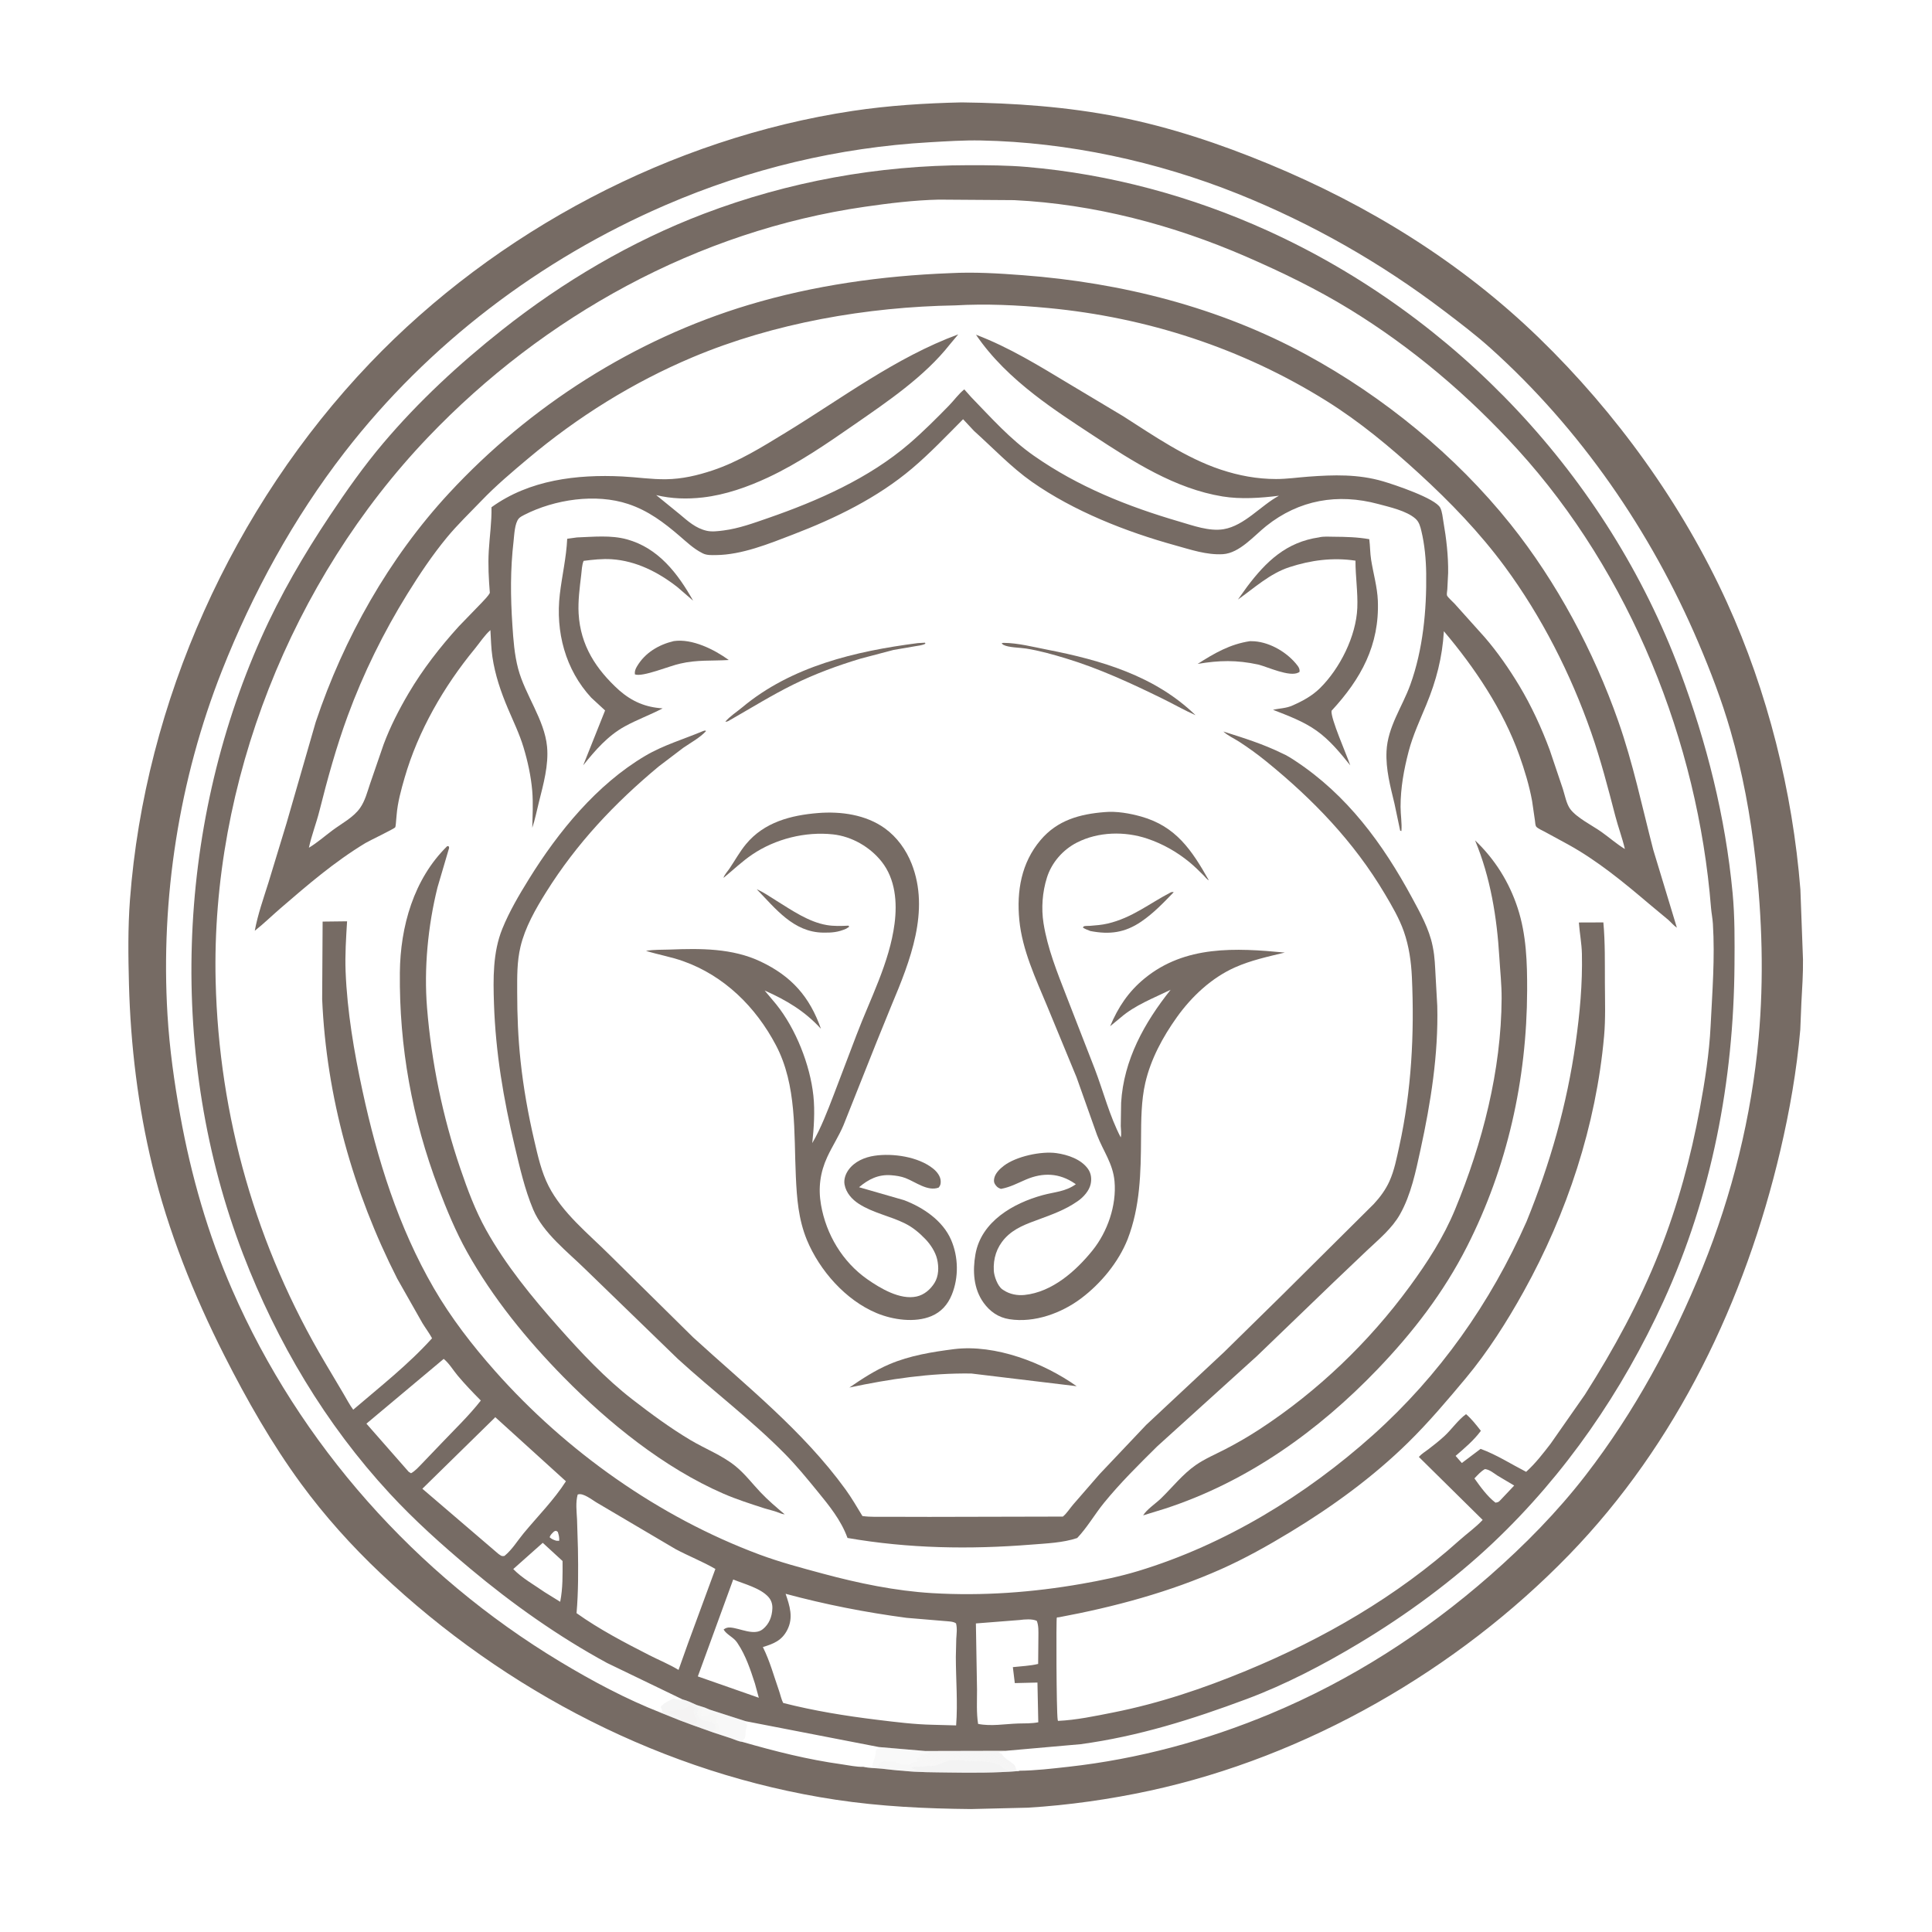 <?xml version="1.0" encoding="utf-8" ?>
<svg xmlns="http://www.w3.org/2000/svg" xmlns:xlink="http://www.w3.org/1999/xlink" width="512" height="512">
	<path fill="#766B64" transform="scale(0.667 0.667)" d="M382.023 40.684C402.946 40.937 423.989 42.398 444.545 46.475C464.914 50.514 484.73 57.149 503.901 65.067C543.728 81.516 580.397 104.14 611.435 134.225C642.071 163.921 668.407 200.378 686.118 239.265C702.293 274.779 712.24 314.518 715.326 353.426L716.358 381.188C716.435 386.944 716.022 392.692 715.718 398.437L715.281 409.116C713.881 425.246 711.051 441.375 707.359 457.125C693.416 516.605 666.226 573.64 623.397 617.775C579.009 663.516 519.152 698.006 456.75 711.492C440.987 714.899 424.577 717.231 408.477 718.219L385.814 718.767C367.771 718.599 349.845 717.753 331.978 715.053C264.096 704.797 200.939 672.085 151.208 625.095C139.734 614.252 128.981 602.28 119.641 589.543C107.98 573.64 98.041 556.144 89.139 538.57C76.978 514.561 66.854 489.315 60.507 463.107C54.816 439.612 51.879 415.275 51.241 391.113C50.947 379.981 50.799 368.631 51.634 357.527C57.551 278.848 92.493 201.366 146.929 144.345C197.168 91.721 266.81 54.908 338.809 44.062C353.074 41.914 367.615 41.005 382.023 40.684ZM271.186 675.205L270.534 675.33C269.493 675.504 268.556 675.196 267.562 674.917C265.833 675.611 263.626 676.698 262.487 678.188C262.796 678.843 263.154 679.407 263.177 680.141L262.576 680.503L270.096 683.519L275.2 685.415L282.95 688.184L283.334 688.323L290.606 690.708C291.891 691.138 293.535 691.945 294.858 692.06C307.983 695.831 320.851 699.1 334.416 700.986C337.263 701.382 340.204 702.067 343.077 702.001C344.228 702 345.517 701.839 346.573 702.354L348.75 701.909L349.08 701.345C349.786 700.19 350.662 699.869 351.938 699.566C353.171 700.38 354.657 699.474 355.924 700.131C357.261 700.824 358.704 700.974 360.193 701.102L360.63 701.137C361.775 701.24 362.722 701.38 363.805 701.774C365.119 701.808 366.616 701.998 367.881 701.638C368.553 701.447 368.833 701.526 369.513 701.604C372.075 701.897 374.724 699.861 377.355 699.419C379.635 699.036 382.015 699.465 384.305 699.587C387.746 699.771 391.985 699.595 395.302 700.436C397.218 700.922 398.445 702.495 400.16 703.211C401.026 703.573 403.23 703.523 404.189 703.407L403.602 702.99C403.913 700.618 399.622 699.427 398.413 697.405C397.973 696.671 397.528 696.652 396.76 696.301L399.492 695.634L429.375 692.994C452.306 689.876 473.636 683.142 495.237 675.088C510.644 669.344 525.819 661.407 539.895 652.96C558.717 641.666 577.362 628.01 593.318 612.893C622.039 585.681 644.519 552.886 660.935 516.989C680.148 474.978 688.822 429.426 689.142 383.396C689.207 373.961 689.286 364.273 688.399 354.871C685.539 324.55 678.126 295.168 667.49 266.683C638.73 189.66 578.493 125.694 503.737 91.699C473.594 77.992 440.995 69.165 407.978 66.332C400.317 65.674 392.563 65.631 384.877 65.638C348.944 65.67 313.258 72.145 279.656 84.927C250.823 95.895 223.651 111.94 199.504 131.062C182.404 144.605 166.345 159.443 152.232 176.119C144.573 185.169 137.689 194.928 131.118 204.785C120.721 220.382 111.418 236.301 103.772 253.443C69.817 329.565 66.632 420.427 96.584 498.323C110.036 533.309 129.309 565.78 154.812 593.37C164.716 604.084 175.617 613.851 186.79 623.212C203.593 637.292 221.879 650.231 241.165 660.712L271.186 675.205ZM262.576 680.503L263.177 680.141C263.154 679.407 262.796 678.843 262.487 678.188C263.626 676.698 265.833 675.611 267.562 674.917C268.556 675.196 269.493 675.504 270.534 675.33L271.186 675.205L241.165 660.712C221.879 650.231 203.593 637.292 186.79 623.212C175.617 613.851 164.716 604.084 154.812 593.37C129.309 565.78 110.036 533.309 96.584 498.323C66.632 420.427 69.817 329.565 103.772 253.443C111.418 236.301 120.721 220.382 131.118 204.785C137.689 194.928 144.573 185.169 152.232 176.119C166.345 159.443 182.404 144.605 199.504 131.062C223.651 111.94 250.823 95.895 279.656 84.927C313.258 72.145 348.944 65.67 384.877 65.638C392.563 65.631 400.317 65.674 407.978 66.332C440.995 69.165 473.594 77.992 503.737 91.699C578.493 125.694 638.73 189.66 667.49 266.683C678.126 295.168 685.539 324.55 688.399 354.871C689.286 364.273 689.207 373.961 689.142 383.396C688.822 429.426 680.148 474.978 660.935 516.989C644.519 552.886 622.039 585.681 593.318 612.893C577.362 628.01 558.717 641.666 539.895 652.96C525.819 661.407 510.644 669.344 495.237 675.088C473.636 683.142 452.306 689.876 429.375 692.994L399.492 695.634L396.76 696.301C397.528 696.652 397.973 696.671 398.413 697.405C399.622 699.427 403.913 700.618 403.602 702.99L404.189 703.407L404.925 703.545C411.386 703.494 418.05 702.693 424.478 701.979C452.172 698.899 479.061 691.622 504.764 680.912C536.664 667.62 565.944 648.816 591.888 626.062C605.732 613.921 618.742 600.72 630.013 586.125C649.431 560.979 664.538 533.01 676.463 503.625C688.217 474.662 695.935 443.493 698.734 412.36C700.852 388.811 700.135 364.792 697.467 341.338C695.494 324 692.36 306.951 687.512 290.171C684.069 278.254 679.608 266.621 674.748 255.216C655.969 211.146 627.827 170.311 592.136 138.279C586.32 133.06 580.099 128.332 573.884 123.609C548.634 104.419 521.198 88.773 491.752 76.976C459.785 64.169 424.27 56.477 389.762 55.812C382.904 55.68 376.195 56.133 369.362 56.523C333.125 58.591 297.774 67.076 264.461 81.468C214.626 102.998 170.244 136.657 136.966 179.627C116.617 205.902 100.348 235.674 88.158 266.552C71.15 309.635 63.762 356.942 66.546 403.193C67.356 416.659 69.23 430.042 71.63 443.307C75.933 467.087 82.613 490.395 92.298 512.561C119.095 573.892 165.288 625.733 222.538 660.209C235.314 667.903 248.676 675.051 262.576 680.503ZM363.805 701.774L362.062 702.251C362.397 702.813 363.148 702.92 363.75 703.125L364.312 703.322L358.747 703.556C364.716 704.2 370.848 704.144 376.849 704.238C386.14 704.384 395.596 704.401 404.865 703.663L404.925 703.545L404.189 703.407C403.23 703.523 401.026 703.573 400.16 703.211C398.445 702.495 397.218 700.922 395.302 700.436C391.985 699.595 387.746 699.771 384.305 699.587C382.015 699.465 379.635 699.036 377.355 699.419C374.724 699.861 372.075 701.897 369.513 701.604C368.833 701.526 368.553 701.447 367.881 701.638C366.616 701.998 365.119 701.808 363.805 701.774ZM346.573 702.354C345.517 701.839 344.228 702 343.077 702.001C345.502 702.537 347.82 702.478 350.266 702.72C353.112 703 355.882 703.418 358.747 703.556L364.312 703.322L363.75 703.125C363.148 702.92 362.397 702.813 362.062 702.251L363.805 701.774C362.722 701.38 361.775 701.24 360.63 701.137L360.193 701.102C358.704 700.974 357.261 700.824 355.924 700.131C354.657 699.474 353.171 700.38 351.938 699.566C350.662 699.869 349.786 700.19 349.08 701.345L348.75 701.909L346.573 702.354Z"/>
	<path fill="#E5E4E4" fill-opacity="0.278" transform="scale(0.667 0.667)" d="M346.573 702.354L348.75 701.909L349.08 701.345C349.786 700.19 350.662 699.869 351.938 699.566C353.171 700.38 354.657 699.474 355.924 700.131C357.261 700.824 358.704 700.974 360.193 701.102L360.63 701.137C361.775 701.24 362.722 701.38 363.805 701.774L362.062 702.251C362.397 702.813 363.148 702.92 363.75 703.125L364.312 703.322L358.747 703.556C355.882 703.418 353.112 703 350.266 702.72C347.82 702.478 345.502 702.537 343.077 702.001C344.228 702 345.517 701.839 346.573 702.354Z"/>
	<path fill="#E4E4E4" fill-opacity="0.447" transform="scale(0.667 0.667)" d="M363.805 701.774C365.119 701.808 366.616 701.998 367.881 701.638C368.553 701.447 368.833 701.526 369.513 701.604C372.075 701.897 374.724 699.861 377.355 699.419C379.635 699.036 382.015 699.465 384.305 699.587C387.746 699.771 391.985 699.595 395.302 700.436C397.218 700.922 398.445 702.495 400.16 703.211C401.026 703.573 403.23 703.523 404.189 703.407L404.925 703.545L404.865 703.663C395.596 704.401 386.14 704.384 376.849 704.238C370.848 704.144 364.716 704.2 358.747 703.556L364.312 703.322L363.75 703.125C363.148 702.92 362.397 702.813 362.062 702.251L363.805 701.774Z"/>
	<path fill="#766B64" transform="scale(0.667 0.667)" d="M271.186 675.205L241.165 660.712C221.879 650.231 203.593 637.292 186.79 623.212C175.617 613.851 164.716 604.084 154.812 593.37C129.309 565.78 110.036 533.309 96.584 498.323C66.632 420.427 69.817 329.565 103.772 253.443C111.418 236.301 120.721 220.382 131.118 204.785C137.689 194.928 144.573 185.169 152.232 176.119C166.345 159.443 182.404 144.605 199.504 131.062C223.651 111.94 250.823 95.895 279.656 84.927C313.258 72.145 348.944 65.67 384.877 65.638C392.563 65.631 400.317 65.674 407.978 66.332C440.995 69.165 473.594 77.992 503.737 91.699C578.493 125.694 638.73 189.66 667.49 266.683C678.126 295.168 685.539 324.55 688.399 354.871C689.286 364.273 689.207 373.961 689.142 383.396C688.822 429.426 680.148 474.978 660.935 516.989C644.519 552.886 622.039 585.681 593.318 612.893C577.362 628.01 558.717 641.666 539.895 652.96C525.819 661.407 510.644 669.344 495.237 675.088C473.636 683.142 452.306 689.876 429.375 692.994L399.492 695.634L396.76 696.301C397.528 696.652 397.973 696.671 398.413 697.405C399.622 699.427 403.913 700.618 403.602 702.99L404.189 703.407C403.23 703.523 401.026 703.573 400.16 703.211C398.445 702.495 397.218 700.922 395.302 700.436C391.985 699.595 387.746 699.771 384.305 699.587C382.015 699.465 379.635 699.036 377.355 699.419C374.724 699.861 372.075 701.897 369.513 701.604C368.833 701.526 368.553 701.447 367.881 701.638C366.616 701.998 365.119 701.808 363.805 701.774C362.722 701.38 361.775 701.24 360.63 701.137L360.193 701.102C358.704 700.974 357.261 700.824 355.924 700.131C354.657 699.474 353.171 700.38 351.938 699.566C350.662 699.869 349.786 700.19 349.08 701.345L348.75 701.909L346.573 702.354C345.517 701.839 344.228 702 343.077 702.001C340.204 702.067 337.263 701.382 334.416 700.986C320.851 699.1 307.983 695.831 294.858 692.06C293.535 691.945 291.891 691.138 290.606 690.708L283.334 688.323L282.95 688.184L275.2 685.415L270.096 683.519L262.576 680.503L263.177 680.141C263.154 679.407 262.796 678.843 262.487 678.188C263.626 676.698 265.833 675.611 267.562 674.917C268.556 675.196 269.493 675.504 270.534 675.33L271.186 675.205ZM372.999 79.312C363.179 79.539 353.274 80.75 343.557 82.156C277.221 91.754 216.163 125.465 170.07 173.721C115.773 230.567 83.765 311.122 85.68 389.867C86.989 443.669 101.795 495.374 129.267 541.608L136.455 553.725C137.734 555.858 138.848 558.104 140.343 560.096C151.012 550.964 162.232 542.177 171.662 531.719C170.514 529.605 169.082 527.731 167.834 525.687L157.826 508.031C140.295 473.528 129.667 435.709 128 396.975L128.185 366.165L137.901 366.05C137.497 372.738 137.048 379.359 137.317 386.062C137.957 401.958 140.662 417.861 144.018 433.384C149.924 460.71 158.275 487.517 172.369 511.825C179.207 523.619 187.685 534.564 196.715 544.758C224.924 576.599 261.759 602.736 301.688 617.627C309.947 620.707 318.441 622.946 326.942 625.238C341.036 629.038 355.751 632.103 370.346 632.975C390.291 634.167 410.283 632.707 429.938 629.252C437.47 627.928 444.898 626.411 452.23 624.188C486.663 613.746 518.778 594.112 545.483 570.195C571.89 546.544 592.216 517.709 606.521 485.34C615.893 462.335 622.539 439.036 626.027 414.41C627.703 402.577 628.773 390.983 628.52 379.009C628.431 374.811 627.609 370.702 627.312 366.523L637.044 366.49C637.778 374.481 637.617 382.631 637.653 390.652C637.683 397.543 637.948 404.747 637.335 411.61C634.168 447.123 622.634 482.072 605.373 513.158C598.744 525.096 591.125 537.105 582.36 547.606C575.066 556.346 567.596 565.165 559.469 573.145C545.501 586.862 529.367 598.595 512.658 608.717C503.775 614.098 494.764 619.164 485.265 623.403C464.754 632.554 442.701 638.473 420.659 642.582C420.401 642.63 420.058 642.529 419.885 642.726C419.602 643.049 419.721 679.972 420.228 683.21L420.347 683.739C427.543 683.423 435.191 681.804 442.254 680.404C460.558 676.776 477.976 670.901 495.193 663.783C525.899 651.089 554.962 634.309 579.79 612.046C582.788 609.357 586.379 606.82 589.086 603.888L563.735 578.862C564.794 577.651 566.312 576.737 567.595 575.763C569.727 574.143 571.814 572.471 573.794 570.667C576.7 568.021 579.38 564.068 582.487 561.872C584.666 563.734 586.615 566.227 588.378 568.492C585.552 572.31 581.918 575.364 578.336 578.451L580.813 581.275L588.278 575.654C594.758 578.052 600.262 581.643 606.363 584.783C610.064 581.44 613.039 577.56 616.078 573.626L629.724 554.094C641.222 536.001 651.495 517.177 659.376 497.207C666.642 478.793 671.805 459.795 675.395 440.356C677.374 429.641 679.12 418.534 679.654 407.637C680.322 394.017 681.411 380.67 680.56 367.005C680.428 364.869 679.985 362.772 679.814 360.643C674.539 294.713 647.764 227.846 603.049 178.677C583.433 157.107 561.138 138.149 536.263 122.893C523.137 114.844 509.287 108.136 495.188 102.003C466.142 89.368 434.681 81.07 402.938 79.519L372.999 79.312ZM312.134 633.245C313.782 638.087 315.302 642.669 312.818 647.56C310.658 651.814 307.398 653.092 303.101 654.403C305.921 660.057 307.441 665.849 309.525 671.779C310.069 673.327 310.417 675.208 311.202 676.629C323.562 679.761 335.793 681.746 348.441 683.293C355.768 684.189 363.208 685.133 370.593 685.282L379.884 685.533C380.581 676.584 379.781 667.278 379.772 658.291L379.943 651.086C380.066 649.029 380.37 647.026 379.848 645C378.798 644.174 376.606 644.202 375.302 644.062L360.217 642.797C343.906 640.635 328.025 637.52 312.134 633.245ZM229.517 593.812C228.655 596.951 229.1 600.44 229.267 603.656L229.622 615.328C229.764 623.825 229.806 632.461 229.075 640.933C238.047 647.338 248.218 652.651 258.042 657.66C261.842 659.598 265.968 661.274 269.596 663.486L273.36 652.912L284.234 623.372C279.101 620.395 273.61 618.267 268.392 615.477L236.788 596.832C235.101 595.783 231.757 593.199 229.802 593.725L229.517 593.812ZM196.772 563.059L196.454 563.418L167.81 591.499L197.967 617.337C199.009 618.036 199.174 618.427 200.443 618.188C203.563 615.62 205.5 612.267 208.052 609.188C213.656 602.424 220.106 595.949 224.853 588.536L196.772 563.059ZM176.296 539.906L145.586 565.641L162.379 584.773L163.312 585.347C165.014 584.413 166.341 582.853 167.692 581.48L175.293 573.543C180.588 567.961 186.293 562.529 191.038 556.456C187.886 553.282 184.723 549.985 181.851 546.557C179.986 544.333 178.547 541.776 176.296 539.906ZM405.136 643.656L387.738 645.02L388.189 671.396C388.2 675.812 387.919 680.573 388.614 684.936C393.759 685.974 399.317 684.947 404.531 684.776C407.167 684.715 409.938 684.812 412.526 684.288L412.197 668.506L403.198 668.723L402.425 662.378C405.696 662.004 409.283 661.89 412.475 661.106L412.572 650.291C412.578 648.202 412.708 645.963 411.938 643.995C410.153 643.139 407.088 643.384 405.136 643.656ZM291.318 627.558L277.259 666.067L301.489 674.55L299.953 668.92C298.207 663.502 296.298 657.741 293.116 652.988L292.795 652.502C291.384 650.46 288.673 649.473 287.505 647.437C288.266 646.825 289.085 646.575 290.062 646.63C293.96 646.85 299.625 650.108 303.09 647.293C305.61 645.246 306.706 642.375 306.87 639.191C306.961 637.43 306.491 635.826 305.302 634.502C302.108 630.945 295.662 629.345 291.318 627.558ZM296.255 683.859L295.95 684.325L296.885 685.312C296.803 685.864 296.692 686.227 296.499 686.744C295.736 688.779 296.976 690.053 294.923 691.676L294.858 692.06C307.983 695.831 320.851 699.1 334.416 700.986C337.263 701.382 340.204 702.067 343.077 702.001C344.228 702 345.517 701.839 346.573 702.354C346.467 700.448 347.671 699.027 347.808 697.202C347.863 696.47 347.983 695.786 348.112 695.062L349.447 694.642L349.231 694.134L296.255 683.859ZM215.646 612.99L203.929 623.412C207.356 626.99 212.33 629.748 216.411 632.598L222.575 636.417C223.652 630.961 223.53 625.749 223.512 620.216L215.646 612.99ZM262.576 680.503L270.096 683.519L275.2 685.415L282.95 688.184L283.334 688.323L283.734 687.983C284.583 687.58 285.052 687.725 285.858 687.029C285.95 685.793 285.353 684.899 284.706 683.907L284.519 683.625C284.668 683.137 284.772 682.832 285.1 682.428C285.512 681.92 285.258 682.319 285.562 681.777L284.441 681.188C283.668 680.734 283.207 680.496 282.314 680.287L281.772 679.851L281.972 679.269L280.037 678.456L276.802 677.431C274.951 676.576 273.161 675.734 271.186 675.205L270.534 675.33C269.493 675.504 268.556 675.196 267.562 674.917C265.833 675.611 263.626 676.698 262.487 678.188C262.796 678.843 263.154 679.407 263.177 680.141L262.576 680.503ZM367.65 695.707L369.375 696.178C368.031 696.888 366.611 697.029 365.131 697.254C365.324 697.653 365.582 697.626 365.982 697.777C365.458 698.289 364.985 698.32 364.292 698.505L363.938 699.375L365.185 699.469L360.63 701.137C361.775 701.24 362.722 701.38 363.805 701.774C365.119 701.808 366.616 701.998 367.881 701.638C368.553 701.447 368.833 701.526 369.513 701.604C372.075 701.897 374.724 699.861 377.355 699.419C379.635 699.036 382.015 699.465 384.305 699.587C387.746 699.771 391.985 699.595 395.302 700.436C397.218 700.922 398.445 702.495 400.16 703.211C401.026 703.573 403.23 703.523 404.189 703.407L403.602 702.99C403.913 700.618 399.622 699.427 398.413 697.405C397.973 696.671 397.528 696.652 396.76 696.301L399.492 695.634L367.65 695.707ZM589.995 583.688C588.344 584.599 587.119 586.051 585.817 587.393C588.115 590.643 591.006 594.646 594.188 597.038C595.317 596.827 595.386 596.819 596.175 595.992L601.615 590.232L594.969 586.283C593.464 585.302 591.837 583.881 589.995 583.688ZM349.231 694.134L349.447 694.642L348.112 695.062C347.983 695.786 347.863 696.47 347.808 697.202C347.671 699.027 346.467 700.448 346.573 702.354L348.75 701.909L349.08 701.345C349.786 700.19 350.662 699.869 351.938 699.566C353.171 700.38 354.657 699.474 355.924 700.131C357.261 700.824 358.704 700.974 360.193 701.102L360.63 701.137L365.185 699.469L363.938 699.375L364.292 698.505C364.985 698.32 365.458 698.289 365.982 697.777C365.582 697.626 365.324 697.653 365.131 697.254C366.611 697.029 368.031 696.888 369.375 696.178L367.65 695.707L349.231 694.134ZM281.972 679.269L281.772 679.851L282.314 680.287C283.207 680.496 283.668 680.734 284.441 681.188L285.562 681.777C285.258 682.319 285.512 681.92 285.1 682.428C284.772 682.832 284.668 683.137 284.519 683.625L284.706 683.907C285.353 684.899 285.95 685.793 285.858 687.029C285.052 687.725 284.583 687.58 283.734 687.983L283.334 688.323L290.606 690.708C291.891 691.138 293.535 691.945 294.858 692.06L294.923 691.676C296.976 690.053 295.736 688.779 296.499 686.744C296.692 686.227 296.803 685.864 296.885 685.312L295.95 684.325L296.255 683.859L281.972 679.269ZM220.18 608.438C219.446 609.156 218.664 609.76 218.391 610.787C219.255 611.562 219.988 611.827 221.062 612.172L222.171 612.188C222.265 610.836 222.025 609.908 221.613 608.625L220.909 608.198L220.18 608.438Z"/>
	<path fill="#E5E4E4" fill-opacity="0.247" transform="scale(0.667 0.667)" d="M281.972 679.269L296.255 683.859L295.95 684.325L296.885 685.312C296.803 685.864 296.692 686.227 296.499 686.744C295.736 688.779 296.976 690.053 294.923 691.676L294.858 692.06C293.535 691.945 291.891 691.138 290.606 690.708L283.334 688.323L283.734 687.983C284.583 687.58 285.052 687.725 285.858 687.029C285.95 685.793 285.353 684.899 284.706 683.907L284.519 683.625C284.668 683.137 284.772 682.832 285.1 682.428C285.512 681.92 285.258 682.319 285.562 681.777L284.441 681.188C283.668 680.734 283.207 680.496 282.314 680.287L281.772 679.851L281.972 679.269Z"/>
	<path fill="#E4E4E4" fill-opacity="0.224" transform="scale(0.667 0.667)" d="M349.231 694.134L367.65 695.707L369.375 696.178C368.031 696.888 366.611 697.029 365.131 697.254C365.324 697.653 365.582 697.626 365.982 697.777C365.458 698.289 364.985 698.32 364.292 698.505L363.938 699.375L365.185 699.469L360.63 701.137L360.193 701.102C358.704 700.974 357.261 700.824 355.924 700.131C354.657 699.474 353.171 700.38 351.938 699.566C350.662 699.869 349.786 700.19 349.08 701.345L348.75 701.909L346.573 702.354C346.467 700.448 347.671 699.027 347.808 697.202C347.863 696.47 347.983 695.786 348.112 695.062L349.447 694.642L349.231 694.134Z"/>
	<defs>
		<linearGradient id="gradient_0" gradientUnits="userSpaceOnUse" x1="377.72" y1="704.271" x2="382.405" y2="691.854">
			<stop offset="0" stop-color="#E6E5E4" stop-opacity="0.302"/>
			<stop offset="1" stop-color="#E4E3E3" stop-opacity="0.384"/>
		</linearGradient>
	</defs>
	<path fill="url(#gradient_0)" transform="scale(0.667 0.667)" d="M367.65 695.707L399.492 695.634L396.76 696.301C397.528 696.652 397.973 696.671 398.413 697.405C399.622 699.427 403.913 700.618 403.602 702.99L404.189 703.407C403.23 703.523 401.026 703.573 400.16 703.211C398.445 702.495 397.218 700.922 395.302 700.436C391.985 699.595 387.746 699.771 384.305 699.587C382.015 699.465 379.635 699.036 377.355 699.419C374.724 699.861 372.075 701.897 369.513 701.604C368.833 701.526 368.553 701.447 367.881 701.638C366.616 701.998 365.119 701.808 363.805 701.774C362.722 701.38 361.775 701.24 360.63 701.137L365.185 699.469L363.938 699.375L364.292 698.505C364.985 698.32 365.458 698.289 365.982 697.777C365.582 697.626 365.324 697.653 365.131 697.254C366.611 697.029 368.031 696.888 369.375 696.178L367.65 695.707Z"/>
	<path fill="#E4E4E4" fill-opacity="0.365" transform="scale(0.667 0.667)" d="M262.576 680.503L263.177 680.141C263.154 679.407 262.796 678.843 262.487 678.188C263.626 676.698 265.833 675.611 267.562 674.917C268.556 675.196 269.493 675.504 270.534 675.33L271.186 675.205C273.161 675.734 274.951 676.576 276.802 677.431L280.037 678.456L281.972 679.269L281.772 679.851L282.314 680.287C283.207 680.496 283.668 680.734 284.441 681.188L285.562 681.777C285.258 682.319 285.512 681.92 285.1 682.428C284.772 682.832 284.668 683.137 284.519 683.625L284.706 683.907C285.353 684.899 285.95 685.793 285.858 687.029C285.052 687.725 284.583 687.58 283.734 687.983L283.334 688.323L282.95 688.184L275.2 685.415L270.096 683.519L262.576 680.503ZM270.096 683.519L275.2 685.415L275.589 685.048C276.318 684.557 276.6 684.646 277.1 683.812C276.522 682.507 275.974 681.253 275.596 679.875C275.876 679.497 276.098 679.17 276.317 678.75C275.243 677.952 274.92 677.561 273.562 677.434L273.314 677.701C272.147 678.934 271.621 679.251 269.883 679.28L268.688 679.309C268.012 679.453 267.92 679.681 267.141 679.614L266.438 679.546L265.688 680.225L265.923 680.876C267.739 681.22 269.211 681.591 270.562 682.912L270.096 683.519ZM276.802 677.431L276.466 677.917L277.935 678.938L277.562 679.45C277.192 679.985 277.05 680.254 276.917 680.865C277.683 681.939 278.176 683.134 279.512 683.52C281.629 684.132 282.231 683.408 284.062 685.047L284.493 686.812C283.873 687.272 283.407 687.562 282.95 688.184L283.334 688.323L283.734 687.983C284.583 687.58 285.052 687.725 285.858 687.029C285.95 685.793 285.353 684.899 284.706 683.907L284.519 683.625C284.668 683.137 284.772 682.832 285.1 682.428C285.512 681.92 285.258 682.319 285.562 681.777L284.441 681.188C283.668 680.734 283.207 680.496 282.314 680.287L281.772 679.851L281.972 679.269L280.037 678.456L276.802 677.431Z"/>
	<path fill="#E5E4E3" fill-opacity="0.298" transform="scale(0.667 0.667)" d="M276.802 677.431L280.037 678.456L281.972 679.269L281.772 679.851L282.314 680.287C283.207 680.496 283.668 680.734 284.441 681.188L285.562 681.777C285.258 682.319 285.512 681.92 285.1 682.428C284.772 682.832 284.668 683.137 284.519 683.625L284.706 683.907C285.353 684.899 285.95 685.793 285.858 687.029C285.052 687.725 284.583 687.58 283.734 687.983L283.334 688.323L282.95 688.184C283.407 687.562 283.873 687.272 284.493 686.812L284.062 685.047C282.231 683.408 281.629 684.132 279.512 683.52C278.176 683.134 277.683 681.939 276.917 680.865C277.05 680.254 277.192 679.985 277.562 679.45L277.935 678.938L276.466 677.917L276.802 677.431ZM282.314 680.287L281.772 679.851L281.972 679.269L280.037 678.456L279.002 678.752C279.011 679.508 278.902 679.159 279.342 679.793L278.414 680.543L278.812 681.588C279.989 682.003 279.974 682.106 281.108 681.629L281.498 681.121C282.006 680.475 281.77 680.703 282.314 680.287Z"/>
	<path fill="#E5E4E3" fill-opacity="0.267" transform="scale(0.667 0.667)" d="M282.314 680.287C281.77 680.703 282.006 680.475 281.498 681.121L281.108 681.629C279.974 682.106 279.989 682.003 278.812 681.588L278.414 680.543L279.342 679.793C278.902 679.159 279.011 679.508 279.002 678.752L280.037 678.456L281.972 679.269L281.772 679.851L282.314 680.287Z"/>
	<path fill="#E5E4E3" fill-opacity="0.427" transform="scale(0.667 0.667)" d="M270.096 683.519L270.562 682.912C269.211 681.591 267.739 681.22 265.923 680.876L265.688 680.225L266.438 679.546L267.141 679.614C267.92 679.681 268.012 679.453 268.688 679.309L269.883 679.28C271.621 679.251 272.147 678.934 273.314 677.701L273.562 677.434C274.92 677.561 275.243 677.952 276.317 678.75C276.098 679.17 275.876 679.497 275.596 679.875C275.974 681.253 276.522 682.507 277.1 683.812C276.6 684.646 276.318 684.557 275.589 685.048L275.2 685.415L270.096 683.519Z"/>
	<path fill="#766B64" transform="scale(0.667 0.667)" d="M300.652 353.301C303.41 354.51 306.053 356.363 308.609 357.949C314.649 361.7 321.273 366.302 328.434 367.532C331.316 368.027 334.219 367.926 337.125 367.776L337.397 368.215L336.188 368.998C332.983 370.415 330.448 370.601 326.986 370.546C315.245 370.361 308.138 361.005 300.652 353.301Z"/>
	<path fill="#766B64" transform="scale(0.667 0.667)" d="M465.145 354.562C465.872 354.347 465.472 354.4 466.352 354.472C462.295 358.67 458.277 362.882 453.415 366.189C446.915 370.608 440.854 371.385 433.243 369.918C432.21 369.515 431.158 369.167 430.239 368.535C430.374 368.369 430.459 368.143 430.644 368.035C430.973 367.845 432.621 367.888 433.146 367.848C435.516 367.663 437.805 367.485 440.128 366.938C449.811 364.658 456.545 359.045 465.145 354.562Z"/>
	<path fill="#766B64" transform="scale(0.667 0.667)" d="M397.969 255.562C398.303 255.475 398.446 255.42 398.83 255.422C404.376 255.453 410.631 257.065 416.06 258.122C437.453 262.291 458.964 268.546 475.005 284.165C470.558 282.208 466.302 279.741 461.933 277.603C449.449 271.493 436.734 265.598 423.408 261.563C418.311 260.02 412.882 258.491 407.621 257.669C405.215 257.292 400.71 257.311 398.635 256.196C398.365 256.051 398.191 255.774 397.969 255.562Z"/>
	<path fill="#766B64" transform="scale(0.667 0.667)" d="M364.616 255.524L367.5 255.35L367.688 255.755C366.423 256.423 364.891 256.534 363.497 256.779L354.964 258.245L342 261.662C332.812 264.426 323.769 267.743 315.159 271.996C306.693 276.179 298.616 281.201 290.418 285.88C289.672 286.282 289.041 286.842 288.188 286.725C289.972 284.604 292.714 282.869 294.855 281.078C314.442 264.701 339.908 258.719 364.616 255.524Z"/>
	<path fill="#766B64" transform="scale(0.667 0.667)" d="M267.687 254.721C274.984 253.63 283.845 258.068 289.562 262.234C282.891 262.638 276.914 262.09 270.285 263.659C266.2 264.491 255.276 269.13 252.25 267.938C252.097 266.729 252.468 265.82 253.082 264.775C256.273 259.348 261.72 256.134 267.687 254.721Z"/>
	<path fill="#766B64" transform="scale(0.667 0.667)" d="M496.685 254.738L498.422 254.797C504.85 255.28 511.629 259.344 515.523 264.455C516.095 265.206 516.473 265.989 516.325 266.951L515.903 267.212C512.363 269.096 503.748 265.007 499.942 264.044C491.306 262.182 484.484 262.326 475.841 263.784C482.498 259.528 488.734 255.914 496.685 254.738Z"/>
	<path fill="#766B64" transform="scale(0.667 0.667)" d="M379.144 536.02C395.508 534.044 414.597 541.429 427.778 550.764L385.937 545.722C369.578 545.477 353.442 547.911 337.469 551.29C342.606 547.77 347.635 544.48 353.391 542.027C361.537 538.554 370.423 537.133 379.144 536.02Z"/>
	<path fill="#766B64" transform="scale(0.667 0.667)" d="M229.231 213.53C235.744 213.294 242.679 212.543 249.032 214.279C261.568 217.704 269.31 227.835 275.389 238.665L269.207 233.318C261.622 227.362 252.741 222.824 242.992 222.191C239.317 221.953 235.527 222.375 231.882 222.841C231.189 224.449 231.127 226.743 230.919 228.485C230.326 233.443 229.611 238.776 229.895 243.765C230.618 256.474 236.813 265.926 246 274.26C251.17 278.763 256.476 281.006 263.28 281.448C258.361 284.029 253.12 285.925 248.251 288.599C241.53 292.292 236.424 298.159 231.712 304.084L240.414 282.274L234.921 277.206C224.597 266.032 220.673 250.995 222.432 236.062C223.302 228.675 225.02 221.525 225.36 214.058L229.231 213.53Z"/>
	<path fill="#766B64" transform="scale(0.667 0.667)" d="M524.093 213.501C525.775 213.058 528.162 213.24 529.913 213.254C534.648 213.289 539.362 213.396 544.034 214.23C544.387 216.934 544.341 219.684 544.765 222.375C545.601 227.678 547.23 233.284 547.44 238.634C548.137 256.332 540.762 269.722 529.048 282.401C528.59 285.338 535.049 299.806 536.48 304.09C532.476 299.114 528.413 294.124 523.169 290.366C517.947 286.625 511.738 284.337 505.795 282.021C508.461 281.387 510.892 281.48 513.475 280.325C517.459 278.583 521.29 276.524 524.422 273.442C532.374 265.614 538.825 252.74 539.283 241.509C539.537 235.28 538.536 229.031 538.552 222.763C529.574 221.412 520.826 222.557 512.25 225.361C504.541 227.882 498.354 233.609 491.853 238.209L495.45 233.177C503.095 223.006 511.109 215.379 524.093 213.501Z"/>
	<path fill="#766B64" transform="scale(0.667 0.667)" d="M586.071 333.899C593.932 341.375 599.646 350.505 603.002 360.796C606.472 371.435 606.796 382.478 606.758 393.564C606.635 428.975 598.901 463.707 582.828 495.348C573.613 513.489 561.438 529.298 547.405 543.937C523.766 568.601 495.619 588.716 462.949 599.391L454.189 602.089C455.509 599.809 459.288 597.281 461.269 595.357C465.768 590.986 469.89 585.727 475.055 582.124C478.63 579.629 482.974 577.787 486.843 575.788C491.558 573.351 496.182 570.662 500.625 567.757C523.535 552.78 543.901 533.248 560.065 511.193C567.173 501.493 573.516 491.687 578.124 480.539C589.016 454.191 596.484 425.302 596.62 396.661C596.646 391.162 596.036 385.775 595.708 380.297C594.76 364.499 592.181 348.584 586.071 333.899Z"/>
	<path fill="#766B64" transform="scale(0.667 0.667)" d="M177.688 336.188L178.201 336.206C178.678 336.794 178.296 337.31 178.108 338.019L173.812 352.627C170.033 367.852 168.399 384.783 169.671 400.418C171.43 422.046 175.857 443.646 182.867 464.181C185.75 472.625 188.803 480.906 193.165 488.72C200.933 502.635 211.299 515.305 221.839 527.198C230.863 537.381 240.516 547.714 251.308 556.055C258.747 561.804 266.288 567.37 274.374 572.188C280.199 575.659 286.733 578.128 292.055 582.394C295.889 585.467 298.775 589.336 302.126 592.876C305.14 596.061 308.446 598.867 311.792 601.689C311.133 601.594 310.613 601.494 309.994 601.234C308.026 600.408 305.845 599.912 303.791 599.309C298.266 597.515 292.685 595.754 287.353 593.429C263.783 583.153 241.853 565.389 223.909 547.14C209.307 532.289 195.773 515.674 185.587 497.447C181.085 489.393 177.49 480.695 174.219 472.072C163.738 444.443 158.581 415.955 158.871 386.404C159.05 368.182 164.349 349.263 177.688 336.188Z"/>
	<path fill="#766B64" transform="scale(0.667 0.667)" d="M325.059 323.03C334.134 322.311 344.001 323.672 351.531 329.085C356.374 332.567 360.019 337.635 362.201 343.161C369.587 361.872 361.57 381.918 354.256 399.327L348.336 413.888L335.122 447.086C333.281 451.443 330.665 455.402 328.688 459.683C325.836 465.856 325.042 472.027 326.203 478.711C328.24 490.441 334.729 501.347 344.564 508.24C349.72 511.854 357.586 516.573 364.184 515.125C367.217 514.46 369.671 512.314 371.285 509.744C373.014 506.99 373.058 503.325 372.323 500.25C371.636 497.37 369.686 494.406 367.651 492.299C365.226 489.788 362.697 487.652 359.557 486.089C353.602 483.123 346.888 481.943 341.239 478.306C338.507 476.547 336.156 473.934 335.556 470.634C335.19 468.617 335.936 466.48 337.098 464.85C339.491 461.494 343.528 459.772 347.499 459.19C354.764 458.127 364.835 459.57 370.721 464.287C372.217 465.487 373.703 467.3 373.757 469.312C373.786 470.41 373.633 471.044 372.938 471.853C368.556 473.464 363.758 469.598 359.777 468.069C357.982 467.379 355.987 467.086 354.077 466.939C349.001 466.546 345.099 468.511 341.316 471.701L359.24 476.86C366.822 479.756 374.584 484.973 377.892 492.628C380.817 499.398 380.96 507.549 378.175 514.391C376.58 518.311 373.973 521.279 370.048 522.921C363.487 525.665 354.748 524.393 348.328 521.729C336.018 516.622 325.62 504.797 320.58 492.626C317.214 484.38 316.608 476.206 316.202 467.418C315.395 449.976 316.658 431.191 308.309 415.317C300.298 400.086 287.773 387.681 271.385 381.868C266.619 380.177 261.515 379.301 256.664 377.796C259.645 377.252 263.058 377.396 266.094 377.278C278.279 376.801 290.957 376.697 302.229 382.049C314.493 387.873 321.693 396.008 326.18 408.759C319.692 401.682 312.474 397.402 303.801 393.545L308.44 399.086C316.19 408.734 321.864 423.062 323.172 435.358C323.815 441.407 323.382 448.121 322.729 454.172C326.157 448.331 328.8 441.353 331.23 435.049L340.286 411.254C345.754 396.829 353.417 382.463 355.421 366.988C356.518 358.518 355.766 349.28 350.302 342.36C345.689 336.516 338.428 332.327 330.995 331.516C319.986 330.313 308.07 333.298 298.882 339.512C294.828 342.255 291.245 345.698 287.463 348.801C287.696 347.704 289.117 346.154 289.777 345.181C291.963 341.953 293.913 338.39 296.396 335.39C303.62 326.661 314.219 323.908 325.059 323.03Z"/>
	<path fill="#766B64" transform="scale(0.667 0.667)" d="M438.958 322.656C443.608 322.23 448.902 323.163 453.375 324.42C467.267 328.324 473.521 337.795 480.283 349.743C479.588 349.489 478.745 348.349 478.211 347.814C476.406 346.004 474.567 344.18 472.591 342.557C467.599 338.456 461.978 335.273 455.845 333.21C446.919 330.206 436.394 330.419 427.898 334.751C422.316 337.597 417.846 342.694 415.962 348.689C414.151 354.449 413.667 360.86 414.611 366.82C416.201 376.853 420.057 386.358 423.711 395.777L434.962 424.68C438.427 433.754 440.785 443.239 445.278 451.901C445.655 450.736 445.324 448.639 445.297 447.375L445.442 438.158C446.456 421.08 454.682 406.342 465.113 393.254C458.454 396.522 450.944 399.345 445.279 404.275L441.075 407.744C444.253 400.165 448.341 394.004 454.757 388.747C470.885 375.53 490.989 376.616 510.473 378.469C503.784 380.074 496.998 381.546 490.688 384.355C481.365 388.505 473.492 395.894 467.605 404.129C462.003 411.965 457.22 420.802 455.044 430.249C453.419 437.305 453.401 445.032 453.356 452.252C453.271 465.939 453.022 479.428 448.025 492.366C444.399 501.486 437.448 509.893 429.66 515.784C421.793 521.734 410.997 525.695 401.051 524.143C396.682 523.461 393.317 521.112 390.775 517.577C386.777 512.014 386.397 504.949 387.554 498.376C389.853 485.315 402.548 478.058 414.287 474.845C419.018 473.55 423.299 473.506 427.442 470.516L427.052 470.244C420.926 466.026 414.391 465.765 407.625 468.662C404.238 470.111 401.364 471.703 397.688 472.364C396.802 472.038 396.307 471.794 395.707 471.041C395.002 470.158 394.809 469.553 394.975 468.415C395.286 466.28 397.212 464.418 398.86 463.164C403.744 459.447 413.647 457.309 419.714 458.15C424.221 458.775 429.579 460.586 432.288 464.438C433.541 466.219 433.785 468.344 433.336 470.451C432.769 473.111 430.442 475.692 428.255 477.193L427.705 477.562C423.207 480.647 418.17 482.482 413.091 484.358C408.011 486.235 402.99 487.91 399.236 492.045C395.982 495.63 394.591 500.04 394.854 504.854C394.974 507.047 396.328 510.893 398.223 512.27L398.812 512.655C401.182 514.228 404.247 514.802 407.062 514.509C418.019 513.368 427.399 505.071 434.037 496.856C440.031 489.438 443.674 478.933 442.821 469.365C442.19 462.277 438.326 457.354 435.878 450.973L427.743 428.062L416.115 399.893C411.555 388.924 406.147 377.491 404.993 365.543C403.883 354.034 405.778 342.818 413.43 333.777C420.124 325.868 428.98 323.441 438.958 322.656Z"/>
	<path fill="#766B64" transform="scale(0.667 0.667)" d="M279.414 290.438C280.269 290.232 279.897 290.175 280.54 290.438C278.18 293.077 274.383 295.108 271.457 297.131L261.75 304.503C244.181 319.113 229.103 335.104 216.961 354.506C212.803 361.15 208.62 368.459 206.801 376.138C205.363 382.211 205.484 388.075 205.489 394.251C205.495 403.477 205.846 412.366 206.828 421.549C207.973 432.255 209.858 442.792 212.303 453.271C213.723 459.359 215.1 465.623 217.966 471.229C223.472 481.996 233.799 490.2 242.244 498.627L275.334 531.297C296.417 550.583 319.032 568.446 335.935 591.763C338.401 595.166 340.473 598.764 342.655 602.346C345.794 602.796 349.132 602.62 352.308 602.643L369.299 602.683L422.292 602.566C423.846 601.32 425.088 599.263 426.413 597.744L436.9 585.676L455.438 566.1L486.384 537.171L509.321 514.638L545.854 478.341C548.336 475.666 550.57 472.631 552.066 469.29C554.03 464.905 554.914 460.17 555.943 455.505C560.801 433.483 561.995 410.796 560.972 388.307C560.69 382.104 559.825 375.964 557.767 370.082C555.938 364.855 552.982 359.823 550.163 355.076C537.877 334.389 521.64 317.558 503.074 302.49C499.666 299.724 496.039 297.093 492.355 294.705C490.233 293.329 487.948 292.375 486.067 290.648C494.133 293.21 501.84 295.594 509.472 299.344C511.281 300.114 513.047 301.259 514.683 302.338C535.268 315.917 549.385 335.179 560.989 356.625C564.224 362.605 567.839 369.067 569.184 375.781L569.324 376.5C570.081 380.217 570.165 383.962 570.383 387.739L571.053 399.705C571.529 418.881 568.471 438.083 564.398 456.751C562.511 465.4 560.651 474.622 556.277 482.41C553.083 488.099 547.818 492.398 543.133 496.824L530.1 509.227L499.401 538.788L459.815 574.63C452.493 581.871 445.214 589.053 438.694 597.04C434.986 601.583 432.016 606.843 427.993 611.08C422.37 612.986 415.653 613.23 409.754 613.701C385.275 615.655 360.992 615.268 336.726 611.056C334.164 603.989 329.465 598.237 324.772 592.495C320.567 587.351 316.419 582.274 311.742 577.54C298.456 564.089 283.248 552.652 269.314 539.916L232.683 504.409C225.533 497.368 215.812 489.961 211.849 480.568C208.478 472.578 206.508 463.815 204.502 455.385C200.026 436.568 196.914 418.18 196.266 398.812C195.933 388.873 195.779 378.372 199.579 369.023C202.394 362.098 206.198 355.65 210.124 349.308C221.767 330.495 237.096 311.684 256.399 300.29C263.642 296.015 271.708 293.68 279.414 290.438Z"/>
	<path fill="#766B64" transform="scale(0.667 0.667)" d="M377.381 108.535C387.069 108.015 396.754 108.612 406.414 109.344C445.64 112.315 484.32 122.05 519.014 140.914C549.694 157.595 578.267 180.921 600.106 208.214C618.508 231.212 633.234 258.817 642.977 286.582C648.875 303.39 652.411 320.445 656.863 337.625L666.253 368.589C664.983 367.751 663.959 366.463 662.812 365.453L655.127 359.06C645.038 350.495 634.675 341.957 623.062 335.54L613.689 330.44C612.85 329.994 610.966 329.162 610.388 328.459C609.989 327.972 609.956 326.721 609.867 326.081L608.72 318.196C607.597 312.067 605.719 305.907 603.628 300.044C597.225 282.096 585.925 265.257 573.675 250.803C573.07 261.186 570.646 270.453 566.688 280.028C564.185 286.083 561.348 292.165 559.685 298.523C557.783 305.792 556.466 313.036 556.468 320.566C556.469 323.742 557.063 327.071 556.803 330.188L556.312 330.027L554.059 319.348C552.405 312.444 550.559 305.695 550.887 298.532C551.334 288.768 557.16 280.879 560.359 272.006C565.362 258.127 566.852 242.487 566.651 227.796C566.576 222.33 566.028 216.295 564.735 210.977C564.29 209.149 563.861 207.397 562.398 206.092C558.873 202.948 552.099 201.461 547.594 200.249C531.521 195.926 516.14 198.593 503.098 208.997C498.241 212.872 492.475 219.787 485.864 220.185C479.426 220.571 472.998 218.352 466.875 216.661C447.392 211.277 426.625 203.106 410.01 191.45C401.827 185.709 394.463 177.914 387.004 171.223L382.65 166.566C376.145 173.117 369.506 180.09 362.47 186.057C348.603 197.816 331.934 205.901 315.074 212.376C305.553 216.033 294.735 220.459 284.444 220.542C282.753 220.556 280.866 220.656 279.311 219.902L278.812 219.639C275.597 218.004 272.803 215.355 270.077 213.011C263.765 207.585 257.564 202.892 249.573 200.241C236.655 195.956 220.347 198.416 208.302 204.567C207.636 204.907 206.638 205.42 206.14 205.994C204.467 207.921 204.338 212.527 204.059 214.937C202.735 226.359 202.822 236.99 203.584 248.438C203.971 254.258 204.373 260.048 205.877 265.717C208.631 276.097 216.331 285.937 217.352 296.618C218.056 303.973 215.878 311.668 214.106 318.756C213.251 322.175 212.606 325.563 211.474 328.908C211.598 324.058 211.874 319.081 211.467 314.241C210.977 308.429 209.675 302.452 207.986 296.874C206.378 291.564 203.962 286.615 201.805 281.522C198.982 274.854 196.709 268.201 195.643 261.019C195.125 257.534 195.057 253.883 194.847 250.363C192.533 252.372 190.595 255.409 188.623 257.804C176.347 272.719 166.137 290.41 160.761 309.015C159.364 313.849 157.982 318.835 157.577 323.871L157.408 325.769C157.34 326.324 157.262 328.317 157.016 328.711C156.633 329.321 146.721 334.032 145.214 334.944C132.798 342.451 122.209 351.6 111.265 361.032C107.902 363.931 104.722 367.076 101.227 369.808C102.425 363.286 104.715 356.89 106.695 350.567L113.812 327.184L125.444 286.874C136.581 253.609 154.525 221.735 178.421 195.932C210.532 161.258 252.056 134.794 297.375 121.162C323.25 113.378 350.419 109.576 377.381 108.535ZM379.507 121.336C344.493 121.934 307.55 128.306 275.189 141.938C251.416 151.951 229.485 165.661 209.765 182.231C203.462 187.528 196.993 192.988 191.292 198.938C186.71 203.719 181.808 208.402 177.592 213.507C171.775 220.55 166.662 228.207 161.855 235.964C152.402 251.219 144.339 267.575 138.15 284.427C133.604 296.806 130.123 309.428 126.909 322.205C125.676 327.107 123.772 331.913 122.731 336.819C126.085 334.797 129.037 332.181 132.176 329.848C135.799 327.156 140.438 324.77 143.062 321.027C145.068 318.167 145.936 314.634 147.046 311.364L152.424 295.743C155.026 288.76 158.56 281.856 162.349 275.438C167.984 265.89 174.848 257.07 182.291 248.869L191.477 239.377C192.537 238.198 193.871 236.957 194.619 235.569C194.182 229.925 193.867 224.49 194.198 218.829C194.534 213.058 195.395 207.329 195.275 201.535C210.31 190.66 229.22 188.411 247.24 189.306C253.042 189.594 258.784 190.489 264.609 190.41C271.04 190.323 277.082 188.912 283.157 186.883C293.551 183.411 302.848 177.565 312.139 171.899C334.458 158.29 356.023 141.925 380.735 132.848L377.39 136.847C367.333 149.631 352.628 159.547 339.375 168.741C328.441 176.326 317.278 184.037 305.189 189.692C297.058 193.495 288.21 196.621 279.247 197.646C273.039 198.356 266.814 198.205 260.718 196.708L270.061 204.315C273.395 207.115 276.383 209.861 280.748 210.879C282.861 211.371 285.334 211.039 287.47 210.765C293.528 209.986 299.299 207.87 305.045 205.882C324.843 199.031 345.257 190.054 361.267 176.272C366.727 171.572 372.019 166.292 377.05 161.132C379.097 159.033 380.833 156.538 383.126 154.706L385.843 157.762C393.831 166 401.252 174.403 410.73 181.043C428.359 193.394 448.046 201.245 468.603 207.243C473.984 208.813 480.495 211.215 486.176 210.257C494.471 208.858 500.942 200.846 508.147 196.966C500.905 197.865 492.995 198.427 485.77 197.252C466.798 194.168 450.096 183.353 434.335 173.015C426.374 167.793 418.435 162.615 410.921 156.754C402.159 149.921 394.029 142.213 387.774 132.983C401.18 138.089 412.856 145.369 425.099 152.71L446.296 165.392C458.542 173.215 471.149 181.965 485.038 186.588C492.195 188.97 499.469 190.325 507.032 190.325C511.307 190.324 515.568 189.7 519.828 189.384C529.912 188.634 539.643 188.349 549.462 191.225C553.938 192.536 570.317 197.984 572.236 201.75C573.032 203.313 573.197 205.595 573.498 207.32C574.657 213.945 575.458 220.847 575.373 227.592L575.04 234.188C575.005 234.742 574.753 236.096 574.905 236.545C575.156 237.29 577.276 239.139 577.873 239.799L589.899 253.197C594.956 259.043 599.654 265.819 603.63 272.438C608.426 280.423 612.479 289.206 615.718 297.938L620.956 313.469C621.725 315.855 622.358 319.368 623.84 321.393C626.431 324.931 632.717 327.998 636.346 330.586C639.448 332.798 642.341 335.349 645.592 337.334C644.562 332.882 642.94 328.642 641.795 324.228C638.905 313.094 635.995 301.878 632.198 291.011C624.063 267.734 612.49 244.927 597.845 225.078C587.901 211.6 576.198 199.472 563.87 188.18C552.371 177.648 540.283 167.582 527.034 159.303C493.468 138.329 455.765 126.114 416.427 122.374C404.228 121.215 391.759 120.631 379.507 121.336Z"/>
</svg>
